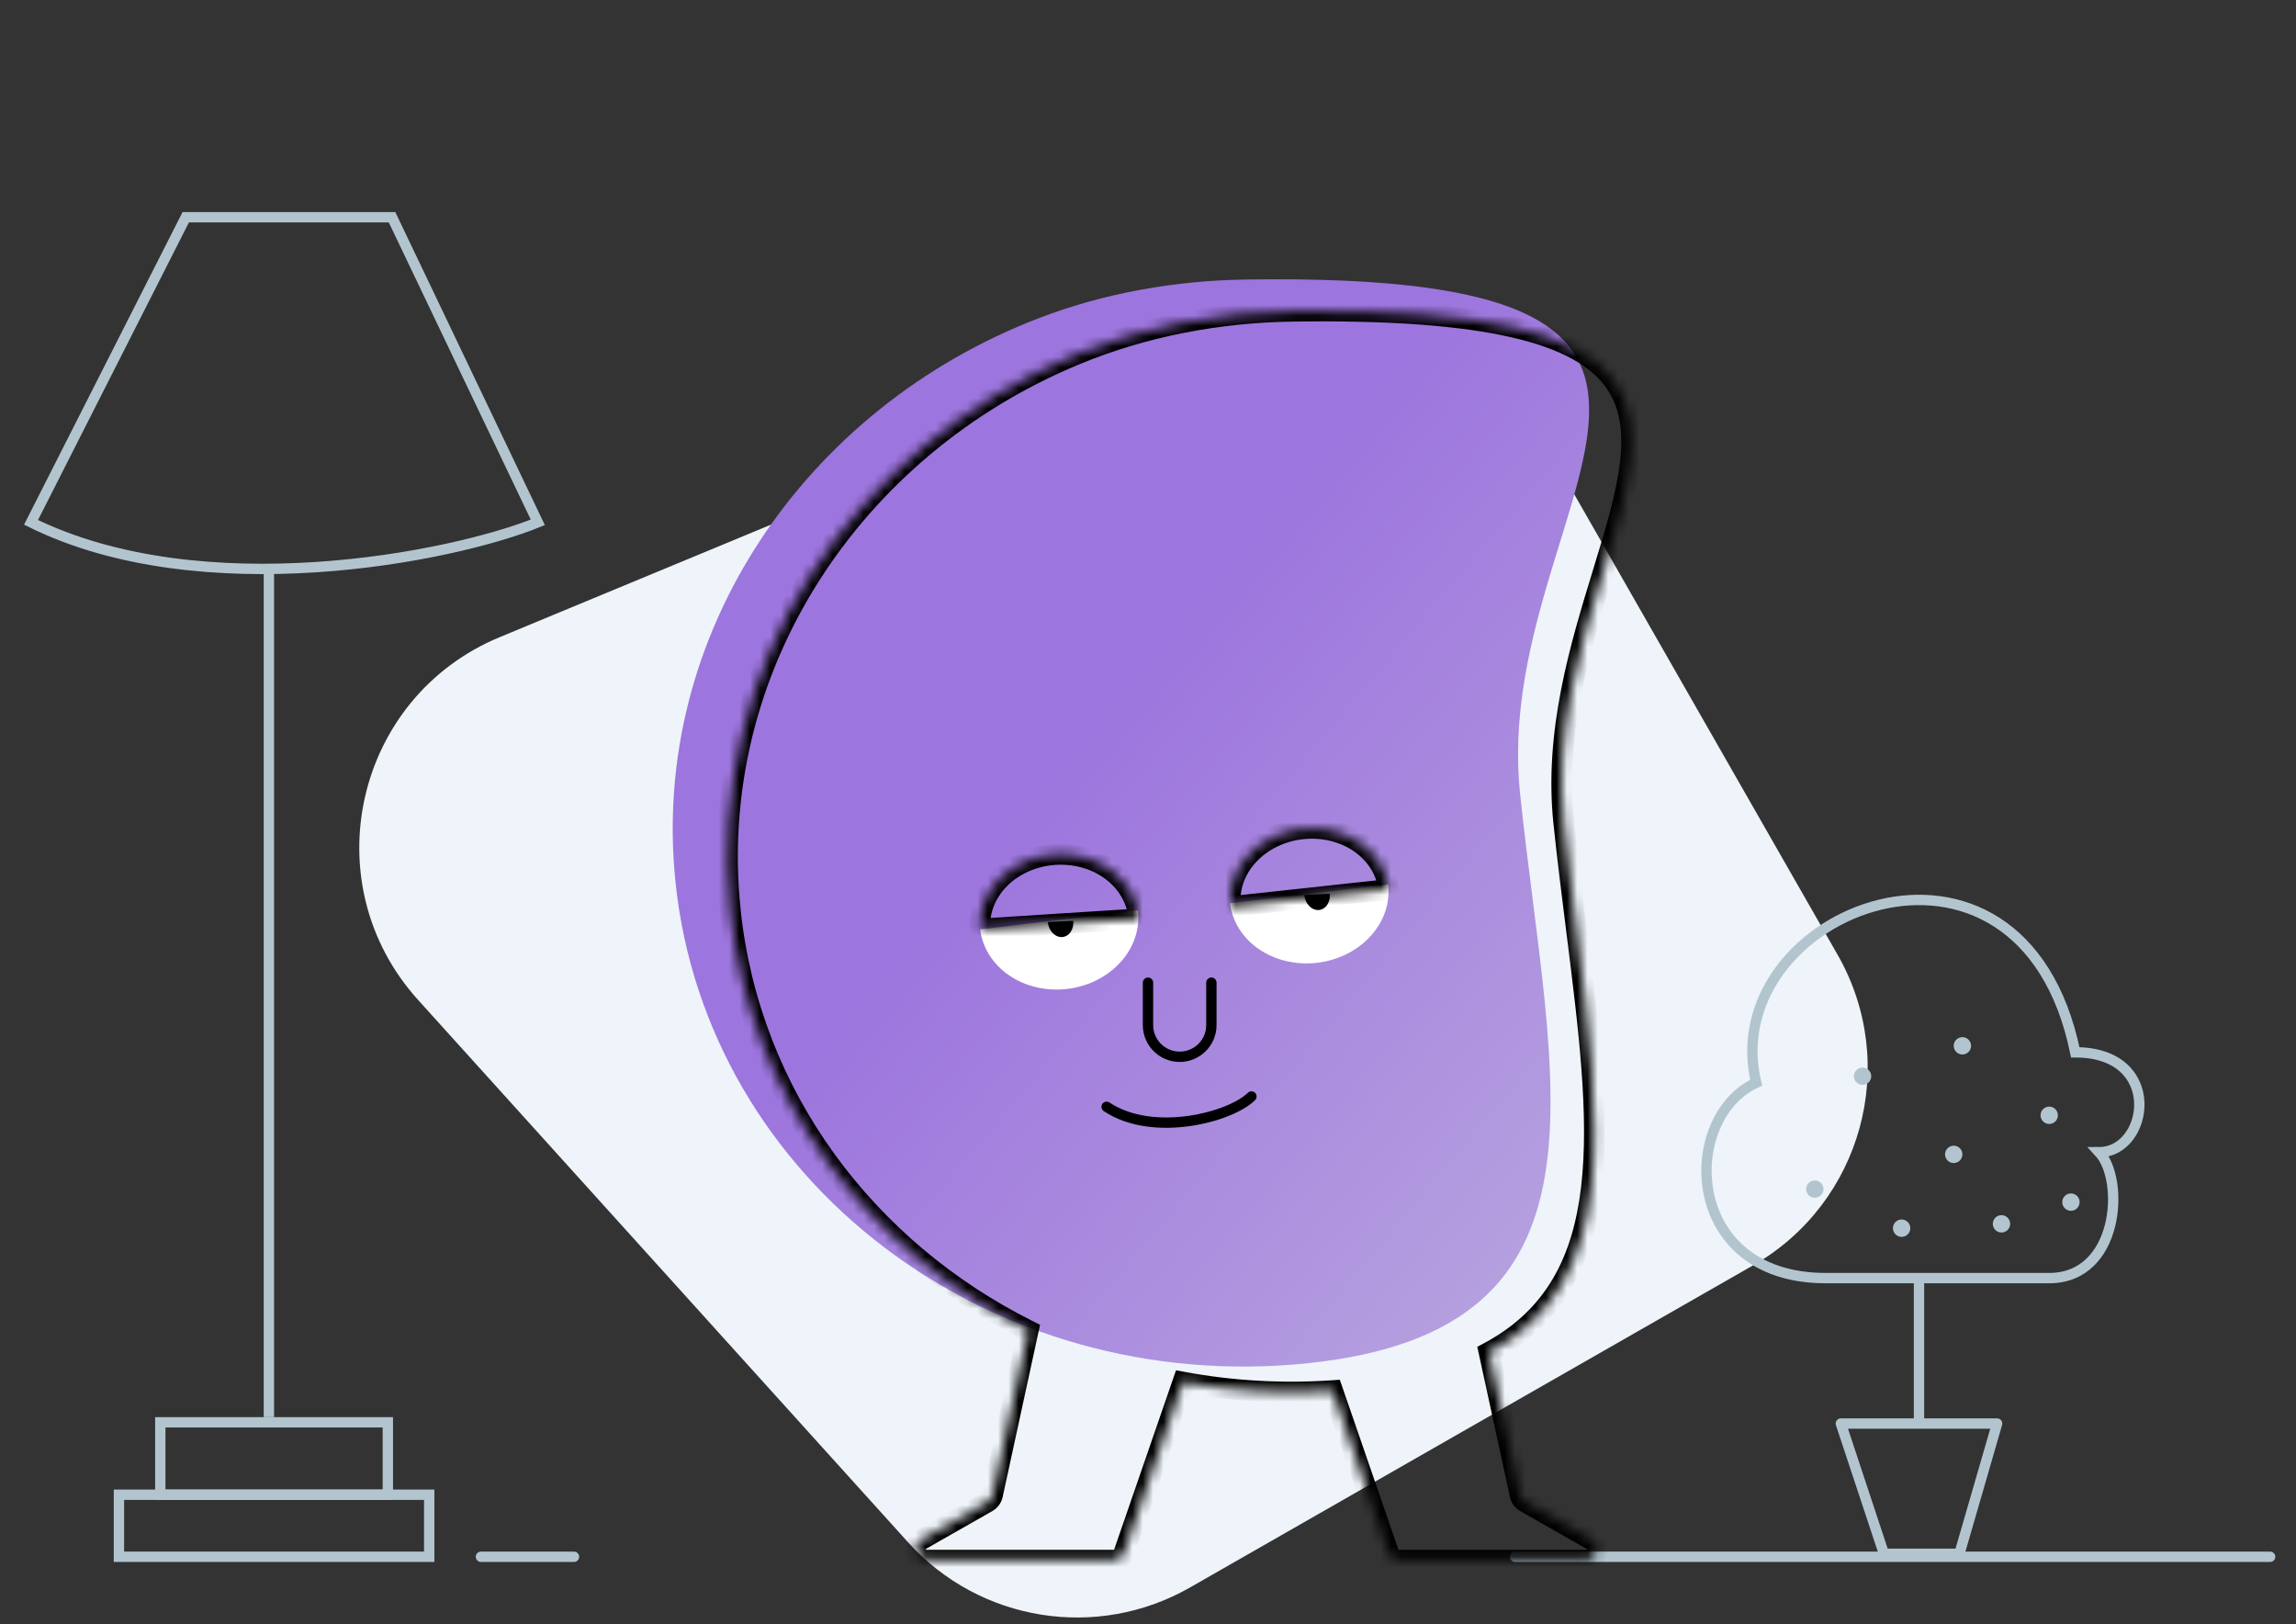 <svg width="222" height="157" viewBox="0 0 222 157" fill="none" xmlns="http://www.w3.org/2000/svg">
<rect x="0" y="0" width="222" height="157" fill="#333333" stroke="none"/>
<path d="M40.423 96.666C30.231 85.388 34.277 67.418 48.319 61.595L120.779 31.548C131.011 27.304 142.803 31.331 148.303 40.946L177.68 92.306C183.713 102.853 180.053 116.293 169.506 122.326L115.065 153.466C106.09 158.6 94.75 156.791 87.818 149.119L40.423 96.666Z" fill="#EEF4F9"/>
<path d="M37.907 21H17.96L3 50.497C19.478 58.652 43.617 53.895 52 50.497L37.907 21Z" stroke="#B2C5CF"/>
<path d="M26 55L26 137" stroke="#B2C5CF"/>
<rect x="15.5" y="137.5" width="22" height="7" stroke="#B2C5CF"/>
<rect x="11.5" y="144.5" width="30" height="6" stroke="#B2C5CF"/>
<path d="M176.522 123.56H191.423H198.139C204.855 123.56 205.484 114.116 202.966 111.387C207.793 111.387 209.262 101.733 200.657 101.733C195.41 76.339 165.819 88.092 169.806 104.672C162.461 108.029 162.671 123.56 176.522 123.56Z" stroke="#B2C5CF"/>
<path d="M185.547 123.56V137.621" stroke="#B2C5CF"/>
<path d="M177.991 137.621H185.981H193.102L189.454 150.213H182.16L177.991 137.621Z" stroke="#B2C5CF" stroke-linejoin="round"/>
<circle cx="180.09" cy="104.042" r="0.839" fill="#B2C5CF"/>
<circle cx="189.744" cy="101.104" r="0.839" fill="#B2C5CF"/>
<circle cx="198.139" cy="107.819" r="0.839" fill="#B2C5CF"/>
<circle cx="188.904" cy="111.597" r="0.839" fill="#B2C5CF"/>
<circle cx="175.473" cy="114.955" r="0.839" fill="#B2C5CF"/>
<circle cx="193.522" cy="118.313" r="0.839" fill="#B2C5CF"/>
<circle cx="200.237" cy="116.214" r="0.839" fill="#B2C5CF"/>
<circle cx="183.868" cy="118.733" r="0.839" fill="#B2C5CF"/>
<line x1="146.5" y1="150.5" x2="219.5" y2="150.5" stroke="#B2C5CF" stroke-linecap="round"/>
<line x1="46.5" y1="150.5" x2="55.5" y2="150.5" stroke="#B2C5CF" stroke-linecap="round"/>
<path d="M65.319 85.325C62.806 61.398 77.795 39.424 100.497 30.739C106.845 28.311 113.627 27.128 120.434 27.024C176.422 26.166 144.024 48.627 146.976 76.734C149.928 104.84 157.29 128.542 126.521 131.78C95.753 135.019 68.354 114.221 65.319 85.33V85.325Z" fill="url(#paint0_linear_795_12615)"/>
<mask id="path-20-inside-1_795_12615" fill="white">
<path fill-rule="evenodd" clip-rule="evenodd" d="M70.617 88.014C68.166 64.674 82.346 43.212 104.034 34.27C110.669 31.534 117.832 30.189 125.027 30.09C162.894 29.544 159.732 39.875 154.968 55.441C152.791 62.557 150.278 70.767 151.197 79.533C151.569 83.078 152.005 86.532 152.426 89.87C154.808 108.748 156.721 123.913 143.977 130.728L146.972 144.518V144.523C147.04 144.811 147.223 145.062 147.479 145.208L153.9 148.866C154.83 149.399 154.454 150.822 153.383 150.822H135.253C134.82 150.822 134.433 150.555 134.276 150.153L128.851 134.435C123.892 134.772 119.035 134.474 114.373 133.612L108.664 150.153C108.507 150.555 108.12 150.822 107.687 150.822H89.557C88.486 150.822 88.11 149.399 89.04 148.866L95.461 145.208C95.717 145.062 95.9 144.811 95.968 144.523V144.518L99.421 128.619C83.793 120.816 72.497 105.987 70.611 88.014H70.617Z"/>
</mask>
<path d="M104.034 34.27L104.415 35.195L104.415 35.195L104.034 34.27ZM70.617 88.014V89.014H71.727L71.611 87.91L70.617 88.014ZM125.027 30.09L125.041 31.09L125.041 31.09L125.027 30.09ZM154.968 55.441L154.012 55.148L154.968 55.441ZM151.197 79.533L150.203 79.637L150.203 79.637L151.197 79.533ZM152.426 89.87L153.418 89.744L152.426 89.87ZM143.977 130.728L143.505 129.846L142.839 130.202L143 130.94L143.977 130.728ZM146.972 144.518H147.972V144.41L147.95 144.305L146.972 144.518ZM146.972 144.523H145.972V144.639L145.999 144.753L146.972 144.523ZM147.479 145.208L146.982 146.076L146.984 146.077L147.479 145.208ZM153.9 148.866L154.398 147.998L154.395 147.997L153.9 148.866ZM134.276 150.153L133.331 150.479L133.337 150.497L133.344 150.515L134.276 150.153ZM128.851 134.435L129.797 134.109L129.547 133.386L128.784 133.437L128.851 134.435ZM114.373 133.612L114.554 132.629L113.708 132.472L113.427 133.286L114.373 133.612ZM108.664 150.153L109.596 150.515L109.603 150.497L109.609 150.479L108.664 150.153ZM89.04 148.866L88.545 147.997L88.542 147.998L89.04 148.866ZM95.461 145.208L95.956 146.077L95.957 146.076L95.461 145.208ZM95.968 144.523L96.941 144.753L96.968 144.639V144.523H95.968ZM95.968 144.518L94.99 144.305L94.968 144.41V144.518H95.968ZM99.421 128.619L100.398 128.831L100.563 128.071L99.868 127.724L99.421 128.619ZM70.611 88.014V87.014H69.501L69.617 88.118L70.611 88.014ZM103.653 33.346C81.597 42.439 67.121 64.294 69.622 88.119L71.611 87.91C69.212 65.054 83.095 43.985 104.415 35.195L103.653 33.346ZM125.013 29.09C117.705 29.191 110.415 30.557 103.653 33.346L104.415 35.195C110.923 32.511 117.96 31.188 125.041 31.09L125.013 29.09ZM155.925 55.733C157.107 51.868 158.23 48.211 158.618 44.954C159.007 41.679 158.675 38.644 156.784 36.123C154.907 33.622 151.633 31.816 146.573 30.657C141.505 29.496 134.511 28.953 125.012 29.09L125.041 31.09C134.476 30.954 141.287 31.498 146.127 32.607C150.976 33.717 153.714 35.365 155.184 37.324C156.64 39.264 156.991 41.696 156.632 44.718C156.27 47.759 155.211 51.23 154.012 55.148L155.925 55.733ZM152.192 79.429C151.297 70.896 153.739 62.875 155.925 55.733L154.012 55.148C151.842 62.239 149.259 70.639 150.203 79.637L152.192 79.429ZM153.418 89.744C152.997 86.405 152.563 82.961 152.192 79.429L150.203 79.637C150.576 83.194 151.013 86.658 151.434 89.995L153.418 89.744ZM144.448 131.61C151.191 128.004 154.024 122.162 154.867 114.938C155.701 107.789 154.604 99.142 153.418 89.744L151.434 89.995C152.63 99.475 153.68 107.851 152.88 114.707C152.089 121.488 149.507 126.637 143.505 129.846L144.448 131.61ZM147.95 144.305L144.954 130.516L143 130.94L145.995 144.73L147.95 144.305ZM147.972 144.523V144.518H145.972V144.523H147.972ZM147.976 144.34C147.973 144.339 147.967 144.334 147.96 144.326C147.954 144.317 147.948 144.305 147.946 144.293L145.999 144.753C146.128 145.3 146.478 145.787 146.982 146.076L147.976 144.34ZM154.395 147.997L147.974 144.339L146.984 146.077L153.405 149.734L154.395 147.997ZM153.383 151.822C155.489 151.822 156.207 149.036 154.398 147.998L153.403 149.733C153.413 149.739 153.419 149.743 153.422 149.746C153.426 149.749 153.427 149.751 153.428 149.751C153.428 149.752 153.428 149.751 153.427 149.751C153.427 149.75 153.427 149.75 153.427 149.75C153.427 149.751 153.432 149.765 153.425 149.789C153.419 149.812 153.409 149.822 153.409 149.821C153.409 149.821 153.41 149.82 153.411 149.82C153.412 149.819 153.412 149.819 153.412 149.819C153.412 149.819 153.41 149.82 153.406 149.821C153.402 149.821 153.394 149.822 153.383 149.822V151.822ZM135.253 151.822H153.383V149.822H135.253V151.822ZM133.344 150.515C133.649 151.299 134.404 151.822 135.253 151.822V149.822C135.235 149.822 135.217 149.812 135.208 149.79L133.344 150.515ZM127.906 134.761L133.331 150.479L135.222 149.826L129.797 134.109L127.906 134.761ZM114.191 134.595C118.935 135.472 123.875 135.775 128.919 135.433L128.784 133.437C123.908 133.768 119.135 133.475 114.554 132.629L114.191 134.595ZM109.609 150.479L115.318 133.938L113.427 133.286L107.718 149.826L109.609 150.479ZM107.687 151.822C108.536 151.822 109.291 151.299 109.596 150.515L107.732 149.79C107.723 149.812 107.705 149.822 107.687 149.822V151.822ZM89.557 151.822H107.687V149.822H89.557V151.822ZM88.542 147.998C86.733 149.036 87.451 151.822 89.557 151.822V149.822C89.546 149.822 89.538 149.821 89.534 149.821C89.53 149.82 89.528 149.819 89.528 149.819C89.528 149.819 89.528 149.819 89.529 149.82C89.53 149.82 89.531 149.821 89.531 149.821C89.531 149.822 89.521 149.812 89.515 149.789C89.508 149.765 89.513 149.751 89.513 149.75C89.513 149.75 89.513 149.75 89.513 149.751C89.512 149.751 89.512 149.752 89.512 149.751C89.513 149.751 89.514 149.749 89.518 149.746C89.521 149.743 89.527 149.739 89.537 149.733L88.542 147.998ZM94.966 144.339L88.545 147.997L89.534 149.734L95.956 146.077L94.966 144.339ZM94.994 144.293C94.992 144.305 94.986 144.317 94.98 144.326C94.973 144.334 94.967 144.339 94.964 144.34L95.957 146.076C96.462 145.787 96.812 145.3 96.941 144.753L94.994 144.293ZM94.968 144.518V144.523H96.968V144.518H94.968ZM98.444 128.406L94.99 144.305L96.945 144.73L100.398 128.831L98.444 128.406ZM69.617 88.118C71.541 106.461 83.069 121.572 98.975 129.513L99.868 127.724C84.517 120.06 73.453 105.513 71.606 87.91L69.617 88.118ZM70.617 87.014H70.611V89.014H70.617V87.014Z" fill="black" mask="url(#path-20-inside-1_795_12615)"/>
<path d="M94.773 89.849C94.879 90.725 95.182 91.569 95.663 92.332C96.144 93.096 96.795 93.764 97.579 94.298C98.362 94.832 99.262 95.222 100.228 95.446C101.194 95.669 102.206 95.722 103.207 95.602C104.209 95.481 105.179 95.189 106.064 94.742C106.948 94.295 107.729 93.702 108.362 92.997C108.995 92.293 109.467 91.489 109.752 90.634C110.037 89.778 110.129 88.886 110.022 88.01L102.397 88.93L94.773 89.849Z" fill="white"/>
<path d="M118.931 87.322C119.037 88.198 119.34 89.042 119.823 89.805C120.305 90.568 120.957 91.236 121.742 91.77C122.527 92.304 123.429 92.694 124.397 92.917C125.365 93.141 126.38 93.193 127.384 93.072C128.387 92.951 129.36 92.659 130.247 92.212C131.133 91.765 131.916 91.171 132.55 90.466C133.185 89.761 133.659 88.958 133.944 88.102C134.23 87.246 134.323 86.355 134.216 85.479L126.574 86.4L118.931 87.322Z" fill="white"/>
<mask id="path-24-inside-2_795_12615" fill="white">
<path d="M118.978 87.643C118.785 85.871 119.405 84.084 120.703 82.676C122 81.267 123.868 80.353 125.896 80.133C127.925 79.913 129.946 80.406 131.517 81.503C133.088 82.601 134.079 84.213 134.272 85.985L126.625 86.814L118.978 87.643Z"/>
</mask>
<path d="M118.978 87.643C118.785 85.871 119.405 84.084 120.703 82.676C122 81.267 123.868 80.353 125.896 80.133C127.925 79.913 129.946 80.406 131.517 81.503C133.088 82.601 134.079 84.213 134.272 85.985L126.625 86.814L118.978 87.643Z" stroke="black" stroke-width="2" mask="url(#path-24-inside-2_795_12615)"/>
<mask id="path-25-inside-3_795_12615" fill="white">
<path d="M94.751 89.808C94.637 88.029 95.337 86.272 96.697 84.922C98.056 83.573 99.963 82.742 101.999 82.612C104.035 82.482 106.033 83.064 107.553 84.23C109.073 85.395 109.99 87.05 110.104 88.828L102.427 89.318L94.751 89.808Z"/>
</mask>
<path d="M94.751 89.808C94.637 88.029 95.337 86.272 96.697 84.922C98.056 83.573 99.963 82.742 101.999 82.612C104.035 82.482 106.033 83.064 107.553 84.23C109.073 85.395 109.99 87.05 110.104 88.828L102.427 89.318L94.751 89.808Z" stroke="black" stroke-width="2" mask="url(#path-25-inside-3_795_12615)"/>
<path d="M126.11 86.517C126.148 86.919 126.315 87.299 126.573 87.573C126.832 87.847 127.161 87.992 127.488 87.976C127.815 87.961 128.113 87.786 128.318 87.49C128.522 87.195 128.615 86.802 128.577 86.4L127.343 86.458L126.11 86.517Z" fill="black"/>
<path d="M101.307 89.131C101.346 89.533 101.512 89.913 101.771 90.187C102.029 90.46 102.358 90.605 102.685 90.59C103.012 90.574 103.311 90.4 103.515 90.104C103.719 89.808 103.812 89.416 103.774 89.013L102.541 89.072L101.307 89.131Z" fill="black"/>
<path d="M111 95V99.099C111 100.791 112.372 102.163 114.064 102.163V102.163C115.756 102.163 117.128 100.791 117.128 99.099V95" stroke="black" stroke-linecap="round"/>
<path d="M107 107C111.5 110 119 108 121 106" stroke="black" stroke-linecap="round"/>
<defs>
<linearGradient id="paint0_linear_795_12615" x1="65.044" y1="27" x2="168.642" y2="114.33" gradientUnits="userSpaceOnUse">
<stop offset="0.432" stop-color="#9D75DE"/>
<stop offset="1" stop-color="#B9A7DF"/>
</linearGradient>
</defs>
</svg>
